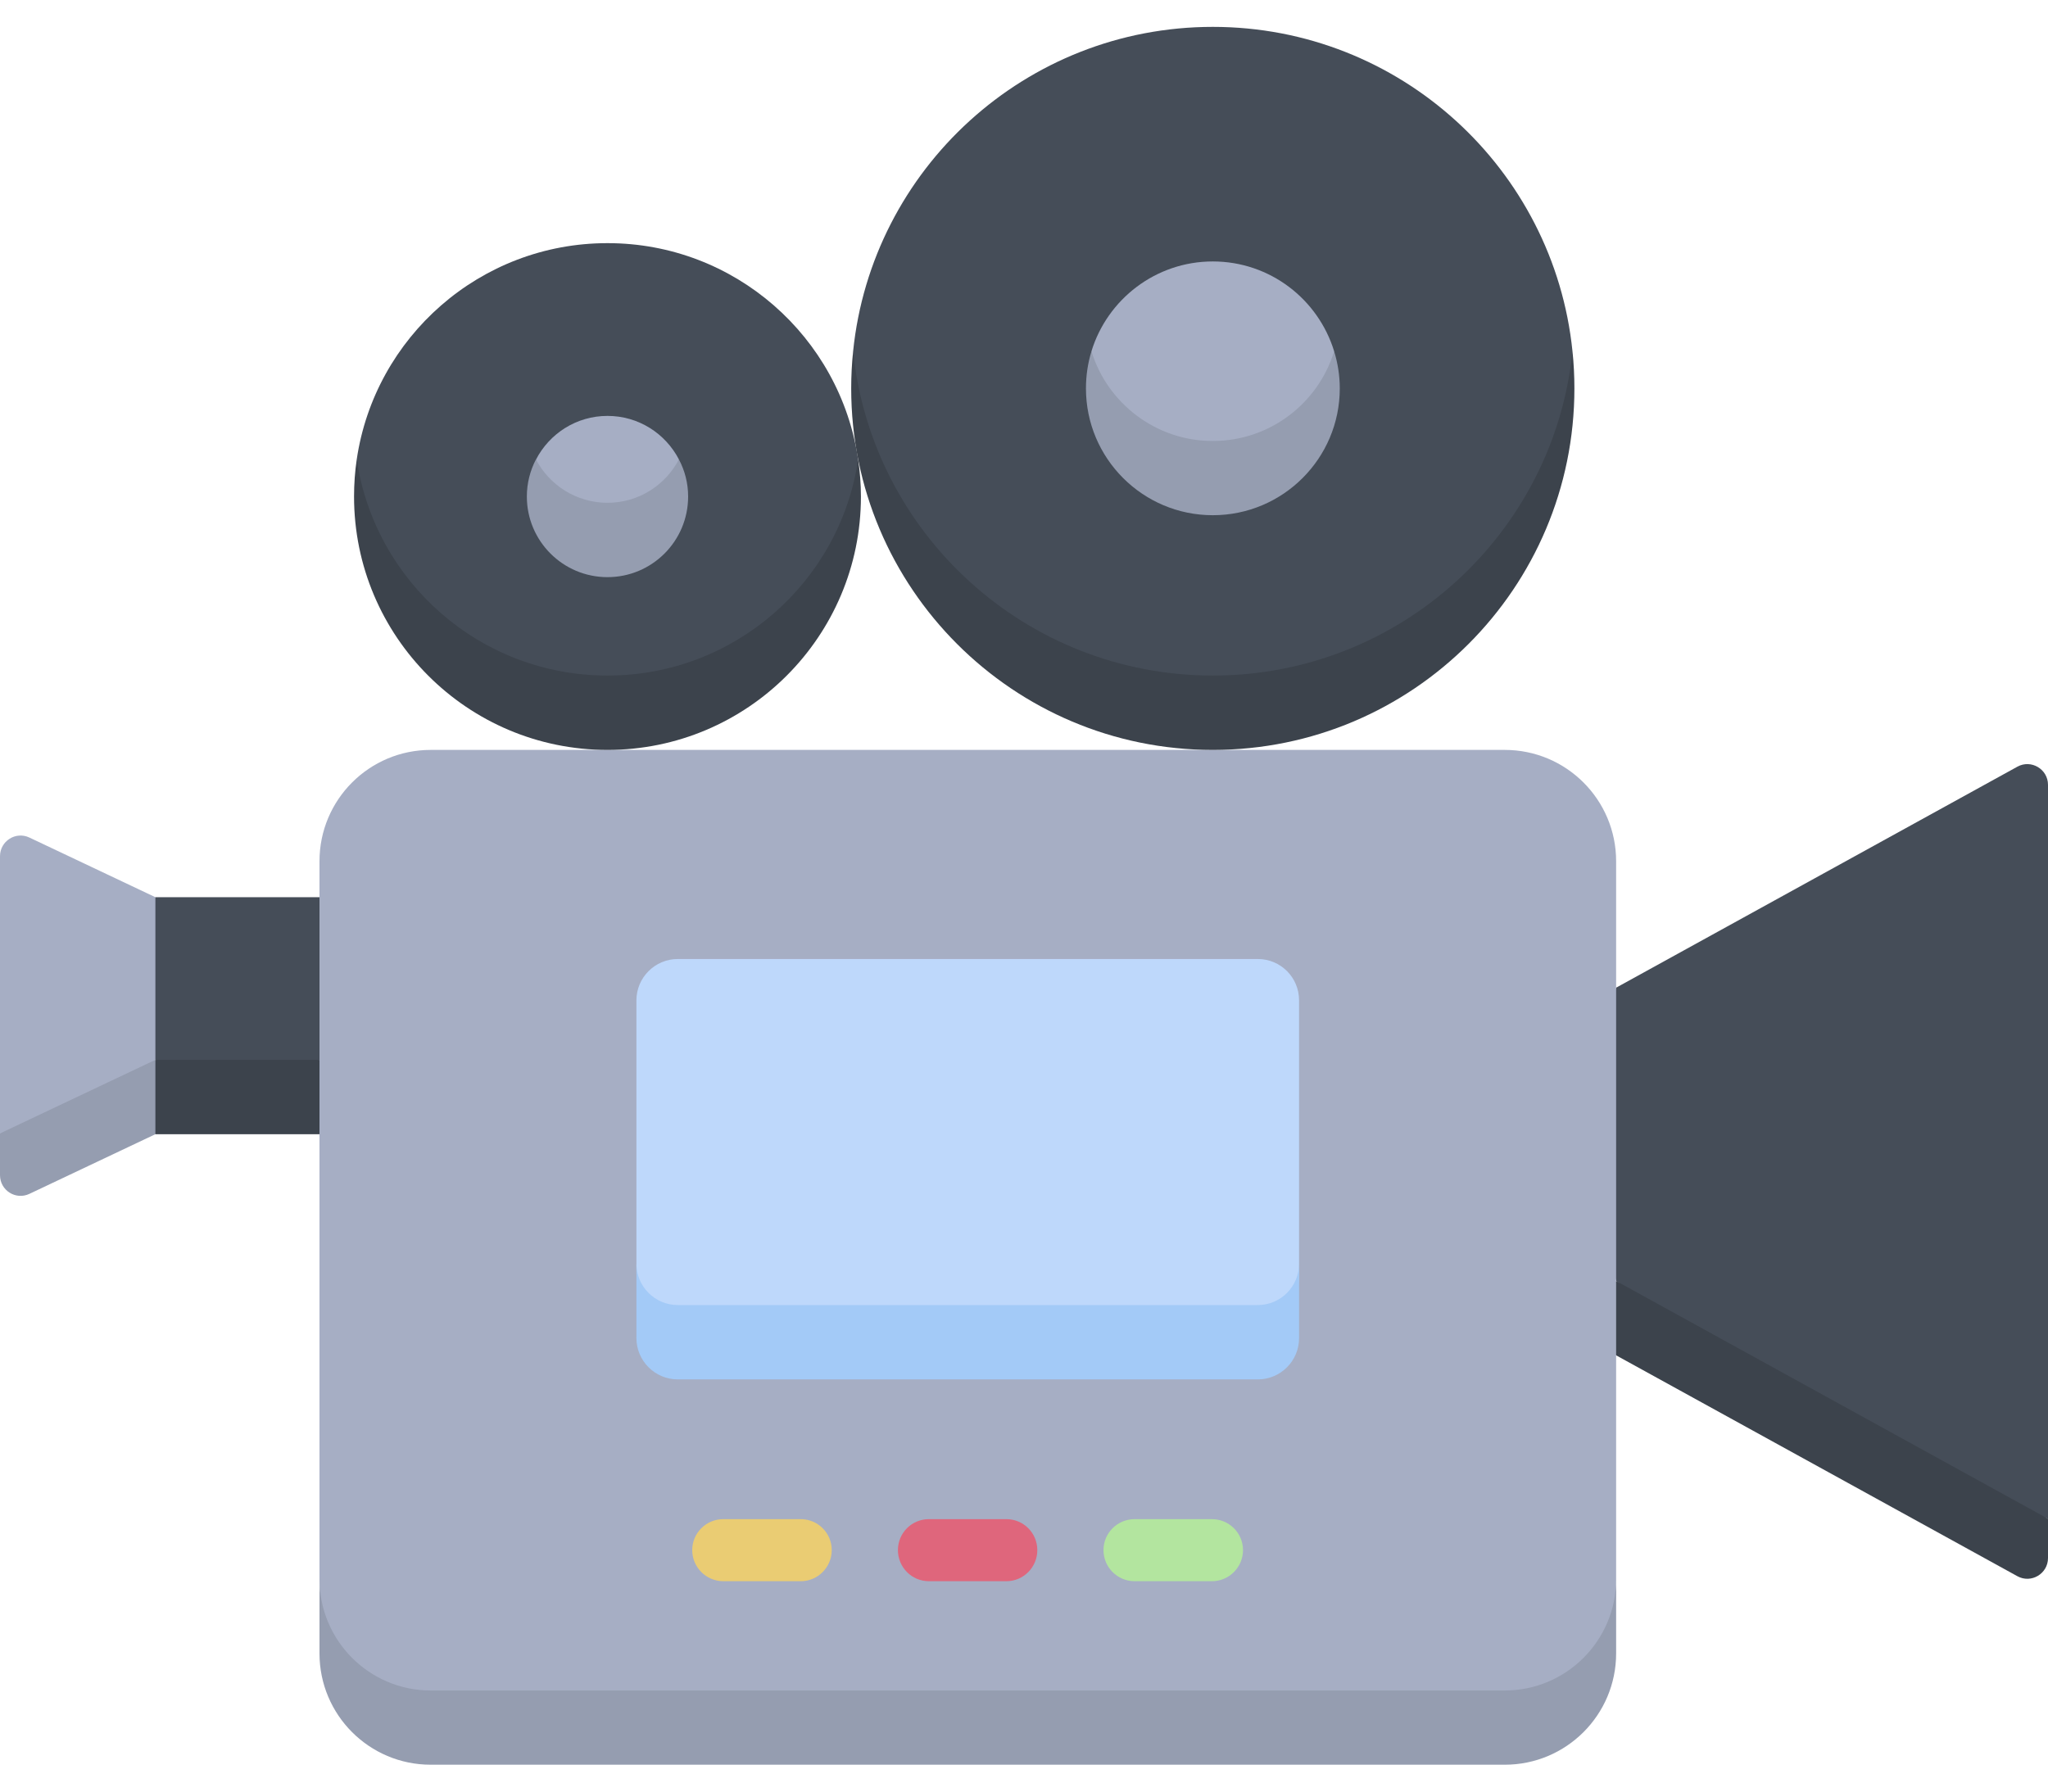 <svg width="16" height="14" viewBox="0 0 16 14" fill="none" xmlns="http://www.w3.org/2000/svg">
<path d="M16 6.133C16 6.01 15.868 5.932 15.761 5.991L12.626 7.718L12.335 8.863L12.626 10.01L14.313 11.229L16 11.868V6.133Z" fill="#454D58"/>
<path d="M12.626 10.591L15.761 12.317C15.868 12.376 16 12.298 16 12.175V11.868L12.626 10.01L12.335 10.327L12.626 10.591Z" fill="#3C434C"/>
<path d="M1.214 7.011L0.23 6.545C0.123 6.494 0 6.572 0 6.691V8.857L0.607 8.86L1.214 8.282L1.504 7.695L1.214 7.011Z" fill="#A6AEC4"/>
<path d="M0.23 9.329L1.214 8.863L1.504 8.573L1.214 8.282L0 8.857V9.183C0 9.302 0.123 9.38 0.23 9.329Z" fill="#959DB0"/>
<path d="M2.496 8.282L1.855 8.573L1.214 8.282V7.011H2.496L2.786 7.695L2.496 8.282Z" fill="#454D58"/>
<path d="M1.214 8.863H2.496L2.786 8.573L2.496 8.282H1.214V8.863Z" fill="#3C434C"/>
<path d="M9.475 5.57C10.937 5.57 12.285 4.156 12.285 2.745C12.14 1.321 10.937 0.21 9.475 0.21C8.013 0.21 6.81 1.321 6.665 2.745C6.665 4.219 8.013 5.57 9.475 5.57Z" fill="#454D58"/>
<path d="M4.746 5.569C6.02 5.569 6.704 4.51 6.704 3.59C6.564 2.634 5.741 1.9 4.746 1.9C3.751 1.9 2.928 2.634 2.787 3.59C2.787 4.598 3.51 5.569 4.746 5.569Z" fill="#454D58"/>
<path d="M3.365 13.5H11.756C12.484 13.5 12.626 12.82 12.626 12.34V6.73C12.626 6.249 12.236 5.86 11.756 5.86H3.365C2.885 5.86 2.496 6.249 2.496 6.73V12.34C2.496 12.82 2.717 13.5 3.365 13.5Z" fill="#A6AEC4"/>
<path d="M5.295 10.488H9.827C10.149 10.488 10.149 10.053 10.149 9.875V7.817C10.149 7.638 10.005 7.494 9.827 7.494H5.295C5.117 7.494 4.972 7.639 4.972 7.817V9.875C4.972 10.053 4.972 10.488 5.295 10.488Z" fill="#BED8FB"/>
<path d="M9.475 3.736C10.207 3.736 10.423 3.17 10.423 2.745C10.299 2.339 9.922 2.043 9.475 2.043C9.029 2.043 8.651 2.339 8.527 2.745C8.527 3.184 8.774 3.736 9.475 3.736Z" fill="#A6AEC4"/>
<path d="M4.188 3.59C4.188 3.835 4.272 4.219 4.746 4.219C5.255 4.219 5.304 3.803 5.304 3.59C5.199 3.388 4.989 3.25 4.746 3.25C4.503 3.25 4.293 3.388 4.188 3.59Z" fill="#A6AEC4"/>
<path d="M11.756 13.21H3.365C2.885 13.21 2.496 12.82 2.496 12.34V12.92C2.496 13.401 2.885 13.79 3.365 13.79H11.756C12.236 13.79 12.626 13.401 12.626 12.92V12.34C12.626 12.82 12.236 13.21 11.756 13.21Z" fill="#959DB0"/>
<path d="M9.827 10.198H5.295C5.117 10.198 4.972 10.053 4.972 9.875V10.456C4.972 10.634 5.117 10.779 5.295 10.779H9.827C10.005 10.779 10.149 10.634 10.149 10.456V9.875C10.149 10.053 10.005 10.198 9.827 10.198Z" fill="#A3CAF7"/>
<path d="M4.746 5.279C3.751 5.279 2.928 4.545 2.787 3.59C2.773 3.684 2.766 3.781 2.766 3.88C2.766 4.973 3.652 5.86 4.746 5.86C5.839 5.86 6.726 4.973 6.726 3.88C6.726 3.781 6.718 3.684 6.704 3.59C6.564 4.545 5.741 5.279 4.746 5.279Z" fill="#3C434C"/>
<path d="M4.746 3.929C4.503 3.929 4.292 3.791 4.187 3.59C4.142 3.677 4.116 3.775 4.116 3.88C4.116 4.228 4.398 4.51 4.746 4.51C5.094 4.51 5.376 4.228 5.376 3.88C5.376 3.775 5.35 3.677 5.304 3.59C5.199 3.791 4.989 3.929 4.746 3.929Z" fill="#959DB0"/>
<path d="M9.475 5.279C8.013 5.279 6.81 4.168 6.665 2.745C6.655 2.84 6.65 2.937 6.65 3.035C6.65 4.595 7.915 5.86 9.475 5.86C11.035 5.86 12.3 4.595 12.3 3.035C12.3 2.937 12.295 2.84 12.285 2.745C12.14 4.168 10.937 5.279 9.475 5.279Z" fill="#3C434C"/>
<path d="M9.475 3.446C9.029 3.446 8.651 3.15 8.527 2.745C8.499 2.836 8.484 2.934 8.484 3.035C8.484 3.582 8.928 4.026 9.475 4.026C10.023 4.026 10.467 3.582 10.467 3.035C10.467 2.934 10.451 2.836 10.423 2.745C10.299 3.15 9.922 3.446 9.475 3.446Z" fill="#959DB0"/>
<path d="M8.864 11.871C8.73 11.871 8.621 11.979 8.621 12.113C8.621 12.247 8.73 12.356 8.864 12.356H9.468C9.602 12.356 9.711 12.247 9.711 12.113C9.711 11.979 9.602 11.871 9.468 11.871H8.864Z" fill="#B3E59F"/>
<path d="M7.257 11.871C7.123 11.871 7.015 11.979 7.015 12.113C7.015 12.247 7.123 12.356 7.257 12.356H7.862C7.996 12.356 8.104 12.247 8.104 12.113C8.104 11.979 7.996 11.871 7.862 11.871H7.257Z" fill="#DF667C"/>
<path d="M5.651 11.871C5.517 11.871 5.408 11.979 5.408 12.113C5.408 12.247 5.517 12.356 5.651 12.356H6.256C6.389 12.356 6.498 12.247 6.498 12.113C6.498 11.979 6.389 11.871 6.256 11.871H5.651Z" fill="#EACC73"/>
</svg>

